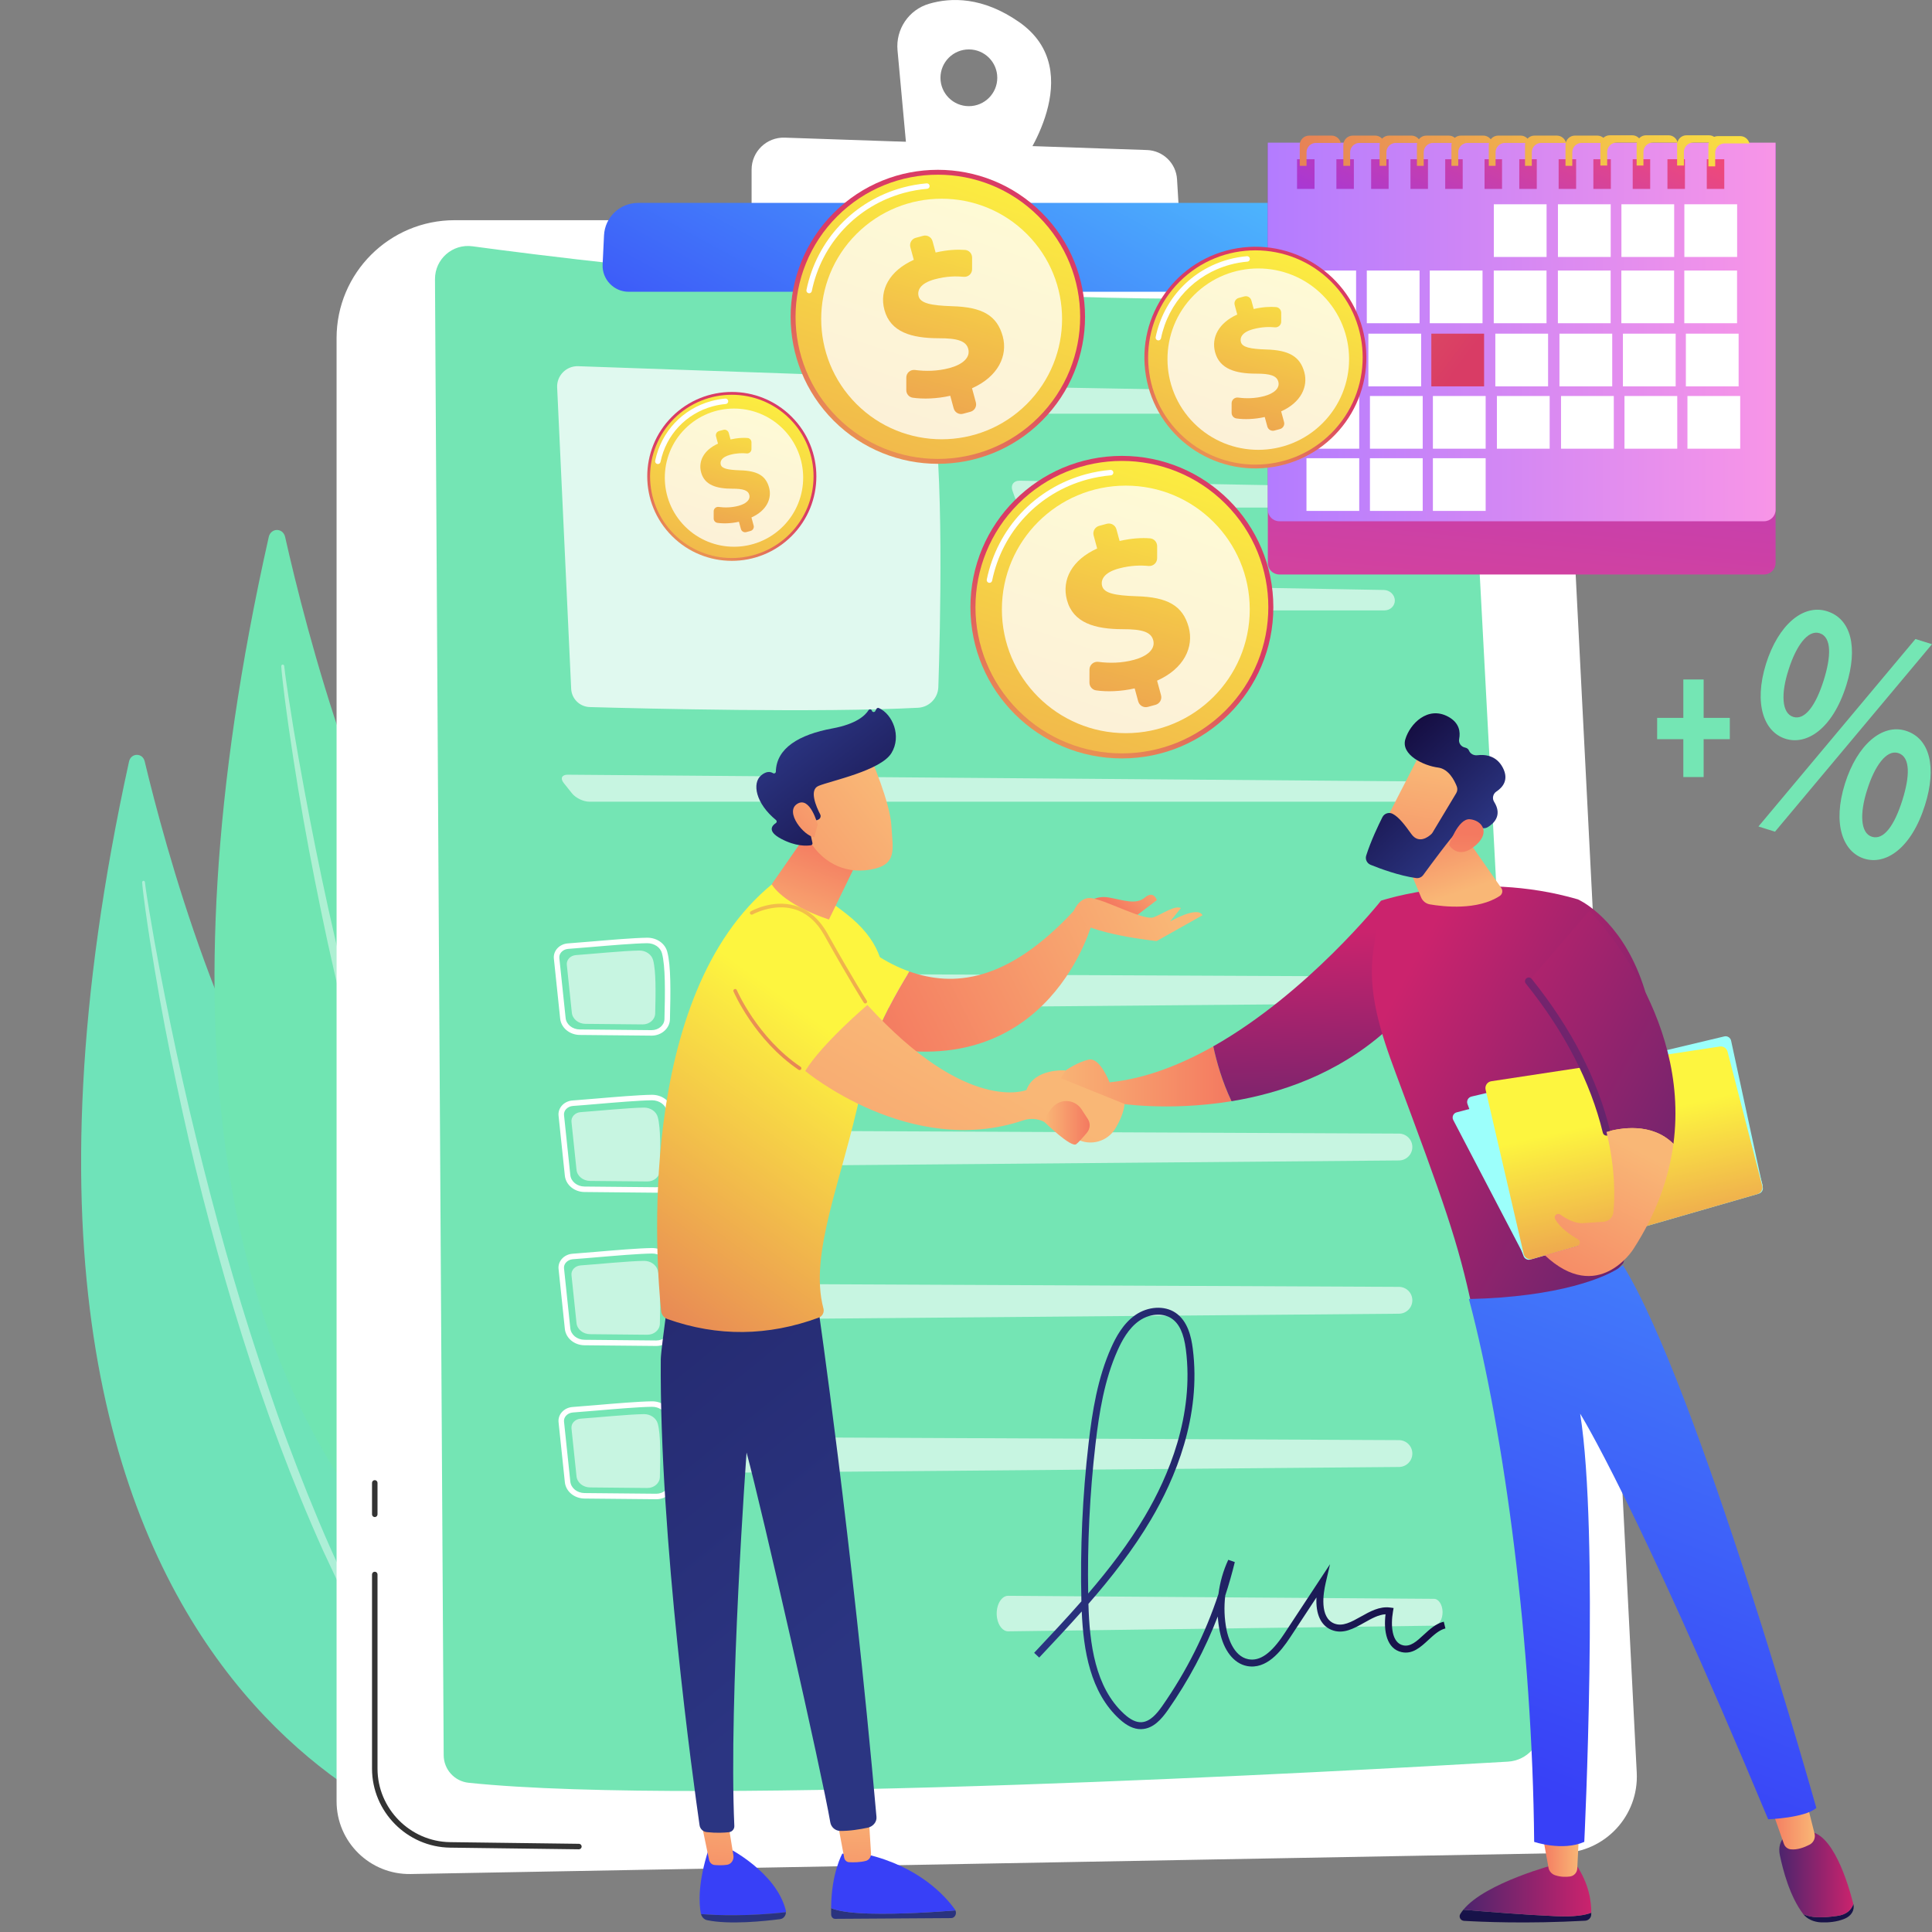 <svg width="202" height="202" viewBox="0 0 202 202" fill="none" xmlns="http://www.w3.org/2000/svg">
<rect x="0" y="0" width="202" height="202" fill="#808080" stroke="none"/>
<g clip-path="url(#clip0_137_986)">
<path d="M13.49 79.625C13.693 78.701 14.909 78.685 15.128 79.604C17.253 88.485 23.498 111.585 33.548 123.993C49.912 144.195 60.44 176.644 49.401 193.085C49.401 193.085 -8.576 180.22 13.49 79.625Z" fill="#6FE3B9"/>
<path opacity="0.43" d="M14.863 92.26C14.878 92.55 14.912 92.787 14.938 93.044L15.03 93.799L15.229 95.306C15.368 96.309 15.521 97.31 15.675 98.311C15.988 100.31 16.324 102.307 16.677 104.299C17.39 108.282 18.203 112.245 19.071 116.193C19.933 120.143 20.899 124.067 21.939 127.967C22.984 131.865 24.08 135.75 25.293 139.593C27.706 147.283 30.508 154.84 33.793 162.151C35.471 165.787 37.238 169.378 39.193 172.851C41.171 176.306 43.285 179.673 45.617 182.858C45.668 182.927 45.761 182.939 45.825 182.884C45.888 182.831 45.899 182.733 45.853 182.665L45.852 182.663C43.644 179.395 41.602 176.004 39.718 172.512C37.826 169.025 36.122 165.422 34.508 161.778C32.895 158.131 31.419 154.414 30.021 150.664C28.624 146.912 27.371 143.101 26.139 139.282C23.704 131.631 21.648 123.843 19.792 116.001C18.871 112.078 18.023 108.133 17.241 104.174C16.848 102.195 16.47 100.212 16.115 98.224L15.605 95.239L15.364 93.743L15.251 92.996C15.218 92.75 15.178 92.487 15.158 92.27L15.154 92.234C15.146 92.147 15.074 92.084 14.993 92.093C14.915 92.101 14.857 92.175 14.862 92.259L14.863 92.26Z" fill="white"/>
<path d="M28.098 56.15C28.319 55.167 29.593 55.164 29.813 56.147C31.95 65.659 38.261 90.408 48.664 103.78C65.601 125.553 76.306 160.339 64.579 177.769C64.579 177.769 3.981 163.338 28.098 56.15Z" fill="#70E5B2"/>
<path opacity="0.43" d="M29.408 69.663C29.421 69.972 29.454 70.227 29.478 70.501L29.567 71.309L29.76 72.921C29.895 73.995 30.045 75.066 30.196 76.137C30.504 78.277 30.836 80.413 31.185 82.546C31.892 86.81 32.703 91.052 33.572 95.28C34.437 99.509 35.408 103.712 36.459 107.89C37.514 112.068 38.623 116.23 39.856 120.349C42.307 128.593 45.167 136.697 48.536 144.546C50.257 148.45 52.072 152.307 54.086 156.038C56.124 159.753 58.306 163.374 60.719 166.803C60.772 166.879 60.872 166.893 60.941 166.834C61.007 166.777 61.021 166.671 60.972 166.596L60.971 166.594C58.691 163.076 56.588 159.429 54.65 155.677C52.703 151.929 50.956 148.062 49.302 144.149C47.649 140.234 46.14 136.246 44.714 132.224C43.288 128.201 42.015 124.114 40.762 120.021C38.287 111.82 36.211 103.476 34.344 95.079C33.418 90.877 32.569 86.655 31.788 82.416C31.395 80.298 31.019 78.175 30.667 76.048L30.162 72.853L29.924 71.254L29.813 70.453C29.781 70.191 29.742 69.909 29.722 69.678L29.718 69.639C29.71 69.544 29.634 69.475 29.548 69.484C29.465 69.492 29.403 69.572 29.406 69.663H29.408Z" fill="white"/>
<path d="M35.191 35.351C35.191 28.542 40.718 23.022 47.537 23.022H152.519C158.311 23.022 163.086 27.554 163.381 33.332L171.13 185.338C171.361 189.858 167.797 193.671 163.266 193.754L42.943 195.938C38.685 196.015 35.191 192.589 35.191 188.336V35.351Z" fill="white"/>
<path d="M60.528 193.353H60.524L47.06 193.18C42.559 193.122 38.897 189.416 38.897 184.92V164.619C38.897 164.46 39.025 164.332 39.184 164.332C39.343 164.332 39.471 164.46 39.471 164.619V184.92C39.471 189.104 42.879 192.552 47.068 192.605L60.531 192.779C60.69 192.781 60.818 192.911 60.815 193.07C60.813 193.227 60.685 193.353 60.528 193.353Z" fill="#333333"/>
<path d="M39.184 158.618C39.025 158.618 38.897 158.489 38.897 158.331V155.043C38.897 154.884 39.025 154.756 39.184 154.756C39.343 154.756 39.471 154.884 39.471 155.043V158.331C39.471 158.489 39.343 158.618 39.184 158.618Z" fill="#333333"/>
<path opacity="0.97" d="M45.481 29.187C45.469 27.091 47.315 25.468 49.395 25.75C63.191 27.619 110.634 33.398 149.859 30.39C151.648 30.253 153.2 31.607 153.295 33.396L161.115 180.331C161.222 182.346 159.682 184.069 157.665 184.188C141.168 185.163 73.227 188.932 48.993 186.397C47.518 186.242 46.399 185.003 46.39 183.521L45.48 29.187H45.481Z" fill="#70E5B2"/>
<path opacity="0.78" d="M58.253 40.516L59.719 72.017C59.767 73.064 60.615 73.898 61.664 73.927C67.506 74.091 85.709 74.535 95.987 74C97.149 73.939 98.069 73 98.108 71.837C98.304 65.93 98.733 48.735 97.385 41.547C97.167 40.386 96.168 39.535 94.986 39.494L60.457 38.288C59.212 38.244 58.195 39.272 58.252 40.514L58.253 40.516Z" fill="white"/>
<g opacity="0.6">
<path d="M144.755 43.258C145.367 43.258 145.853 42.783 145.837 42.201C145.82 41.62 145.306 41.135 144.693 41.125L106.595 40.446C105.983 40.435 105.649 40.898 105.853 41.474L106.112 42.209C106.315 42.786 106.983 43.257 107.594 43.257H144.755V43.258Z" fill="white"/>
</g>
<g opacity="0.6">
<path d="M106.595 50.261C105.983 50.25 105.649 50.712 105.853 51.289L106.112 52.024C106.315 52.6 106.983 53.072 107.594 53.072H144.755C145.367 53.072 145.853 52.597 145.837 52.015C145.82 51.434 145.306 50.949 144.693 50.938L106.595 50.26V50.261Z" fill="white"/>
</g>
<g opacity="0.6">
<path d="M106.595 61.008C105.983 60.997 105.649 61.459 105.853 62.036L106.112 62.771C106.315 63.347 106.983 63.819 107.594 63.819H144.755C145.367 63.819 145.853 63.344 145.837 62.762C145.82 62.181 145.306 61.696 144.693 61.685L106.595 61.007V61.008Z" fill="white"/>
</g>
<g opacity="0.6">
<path d="M148.434 83.821C149.046 83.821 149.515 83.346 149.477 82.765C149.439 82.183 148.906 81.704 148.295 81.699L59.357 80.999C58.745 80.994 58.556 81.382 58.937 81.86L59.808 82.953C60.189 83.431 61.002 83.822 61.614 83.822H148.434V83.821Z" fill="white"/>
</g>
<path d="M68.618 124.703H68.598L61.112 124.631C60.042 124.621 59.16 123.886 59.058 122.922L58.4 116.649C58.361 116.281 58.476 115.917 58.722 115.624C58.998 115.296 59.416 115.09 59.868 115.06C60.498 115.016 61.387 114.941 62.327 114.861C64.307 114.693 66.771 114.484 68.158 114.466C69.164 114.461 70.017 115.055 70.254 115.93C70.645 117.37 70.61 120.096 70.536 123C70.512 123.944 69.654 124.704 68.619 124.704L68.618 124.703ZM59.907 115.632C59.609 115.652 59.338 115.785 59.162 115.993C59.017 116.166 58.949 116.378 58.971 116.589L59.63 122.863C59.7 123.537 60.34 124.051 61.118 124.058L68.604 124.13H68.619C69.344 124.13 69.945 123.619 69.962 122.985C70.035 120.125 70.07 117.446 69.7 116.08C69.534 115.468 68.897 115.042 68.166 115.039C66.8 115.057 64.348 115.265 62.377 115.433C61.434 115.513 60.543 115.589 59.908 115.632H59.907Z" fill="white"/>
<path opacity="0.6" d="M60.712 116.279C62.285 116.172 65.702 115.826 67.324 115.805C68.011 115.797 68.614 116.211 68.775 116.806C69.087 117.961 69.046 120.265 68.992 122.39C68.975 123.027 68.39 123.535 67.675 123.528L61.692 123.471C60.956 123.464 60.346 122.962 60.277 122.31L59.751 117.297C59.696 116.779 60.128 116.319 60.711 116.279H60.712Z" fill="white"/>
<g opacity="0.6">
<path d="M75.193 120.538C75.41 121.358 76.156 121.928 77.006 121.921L146.274 121.331C147.058 121.324 147.684 120.679 147.667 119.897C147.651 119.136 147.03 118.527 146.268 118.523L76.999 118.207C75.776 118.202 74.881 119.357 75.193 120.538H75.193Z" fill="white"/>
</g>
<path d="M68.128 108.281H68.108L60.622 108.209C59.552 108.199 58.669 107.464 58.568 106.5L57.91 100.226C57.871 99.858 57.986 99.494 58.232 99.201C58.508 98.874 58.925 98.668 59.377 98.637C60.008 98.594 60.896 98.519 61.837 98.439C63.817 98.27 66.281 98.061 67.667 98.043C68.674 98.038 69.527 98.633 69.764 99.508C70.154 100.948 70.12 103.674 70.046 106.578C70.022 107.521 69.164 108.282 68.129 108.282L68.128 108.281ZM59.416 99.21C59.119 99.23 58.848 99.362 58.672 99.571C58.526 99.743 58.459 99.955 58.481 100.167L59.14 106.44C59.21 107.114 59.85 107.628 60.627 107.635L68.114 107.707H68.129C68.854 107.707 69.455 107.197 69.472 106.563C69.545 103.703 69.579 101.023 69.21 99.657C69.044 99.046 68.406 98.619 67.676 98.617C66.31 98.634 63.858 98.843 61.887 99.01C60.944 99.091 60.053 99.166 59.418 99.21H59.416Z" fill="white"/>
<path opacity="0.6" d="M60.224 99.858C61.796 99.75 65.214 99.404 66.836 99.384C67.523 99.375 68.125 99.789 68.286 100.384C68.599 101.539 68.558 103.843 68.503 105.969C68.487 106.605 67.902 107.114 67.186 107.106L61.204 107.049C60.468 107.042 59.858 106.541 59.789 105.888L59.263 100.875C59.208 100.357 59.64 99.898 60.223 99.858H60.224Z" fill="white"/>
<g opacity="0.6">
<path d="M74.704 104.116C74.921 104.936 75.668 105.506 76.518 105.499L145.786 104.909C146.569 104.903 147.196 104.257 147.179 103.475C147.162 102.714 146.542 102.105 145.78 102.102L76.511 101.786C75.288 101.78 74.393 102.935 74.705 104.116H74.704Z" fill="white"/>
</g>
<path d="M68.618 140.727H68.598L61.112 140.655C60.042 140.645 59.16 139.91 59.058 138.946L58.4 132.673C58.361 132.305 58.476 131.941 58.722 131.648C58.998 131.32 59.416 131.114 59.868 131.084C60.498 131.04 61.387 130.965 62.327 130.885C64.307 130.716 66.771 130.507 68.158 130.489C68.168 130.489 68.178 130.489 68.188 130.489C69.172 130.489 70.019 131.088 70.254 131.954C70.645 133.394 70.61 136.119 70.536 139.024C70.512 139.967 69.654 140.727 68.619 140.727H68.618ZM59.907 131.656C59.609 131.676 59.338 131.809 59.162 132.017C59.017 132.19 58.949 132.402 58.971 132.613L59.63 138.887C59.7 139.561 60.34 140.075 61.118 140.082L68.604 140.154H68.619C69.344 140.154 69.945 139.643 69.962 139.009C70.035 136.149 70.07 133.47 69.7 132.104C69.534 131.492 68.888 131.052 68.166 131.063C66.8 131.081 64.348 131.289 62.377 131.457C61.434 131.537 60.543 131.613 59.908 131.656H59.907Z" fill="white"/>
<path opacity="0.6" d="M60.712 132.304C62.285 132.196 65.702 131.85 67.324 131.83C68.011 131.821 68.614 132.236 68.775 132.831C69.087 133.986 69.046 136.289 68.992 138.415C68.975 139.052 68.39 139.56 67.675 139.553L61.692 139.495C60.956 139.488 60.346 138.987 60.277 138.335L59.751 133.322C59.696 132.804 60.128 132.344 60.711 132.305L60.712 132.304Z" fill="white"/>
<g opacity="0.6">
<path d="M75.193 136.562C75.41 137.383 76.156 137.953 77.006 137.946L146.274 137.355C147.058 137.349 147.684 136.704 147.667 135.921C147.651 135.16 147.03 134.552 146.268 134.548L76.999 134.232C75.776 134.226 74.881 135.381 75.193 136.562H75.193Z" fill="white"/>
</g>
<path d="M68.618 156.752H68.598L61.112 156.68C60.042 156.67 59.16 155.935 59.058 154.971L58.4 148.698C58.361 148.329 58.476 147.965 58.723 147.673C58.999 147.345 59.416 147.139 59.868 147.108C60.498 147.065 61.387 146.99 62.327 146.91C64.307 146.741 66.771 146.533 68.158 146.515C68.168 146.515 68.178 146.515 68.188 146.515C69.172 146.515 70.019 147.113 70.254 147.979C70.645 149.419 70.61 152.145 70.536 155.049C70.512 155.993 69.654 156.753 68.619 156.753L68.618 156.752ZM59.907 147.681C59.609 147.701 59.338 147.833 59.162 148.042C59.017 148.215 58.949 148.426 58.971 148.638L59.63 154.911C59.7 155.585 60.34 156.099 61.117 156.107L68.603 156.178H68.618C69.344 156.178 69.945 155.668 69.961 155.034C70.034 152.174 70.069 149.494 69.699 148.128C69.533 147.517 68.887 147.075 68.165 147.088C66.8 147.105 64.347 147.314 62.376 147.482C61.433 147.562 60.543 147.637 59.907 147.681H59.907Z" fill="white"/>
<path opacity="0.6" d="M60.712 148.328C62.285 148.22 65.702 147.874 67.324 147.854C68.011 147.846 68.614 148.26 68.775 148.855C69.087 150.01 69.046 152.313 68.992 154.439C68.975 155.076 68.39 155.584 67.675 155.577L61.692 155.519C60.956 155.512 60.346 155.011 60.277 154.359L59.751 149.346C59.696 148.828 60.128 148.368 60.711 148.329L60.712 148.328Z" fill="white"/>
<g opacity="0.6">
<path d="M75.193 152.586C75.41 153.407 76.156 153.977 77.006 153.97L146.274 153.38C147.058 153.373 147.684 152.728 147.667 151.945C147.651 151.184 147.03 150.576 146.268 150.572L76.999 150.256C75.776 150.25 74.881 151.405 75.193 152.586H75.193Z" fill="white"/>
</g>
<g opacity="0.6">
<path d="M104.25 169.18C104.389 170 104.869 170.57 105.415 170.563L149.933 169.973C150.437 169.966 150.839 169.321 150.828 168.539C150.818 167.778 150.419 167.169 149.929 167.165L105.41 166.849C104.624 166.844 104.049 167.999 104.249 169.18H104.25Z" fill="white"/>
</g>
<path d="M106.539 2.296C102.746 -0.338 99.449 -0.286 97.128 0.398C95.011 1.022 93.639 3.063 93.84 5.259L94.841 16.171L106.753 17.226C106.753 17.226 113.976 7.464 106.539 2.296H106.539ZM101.3 11.1C99.66 11.1 98.33 9.771 98.33 8.133C98.33 6.495 99.66 5.167 101.3 5.167C102.94 5.167 104.27 6.495 104.27 8.133C104.27 9.771 102.94 11.1 101.3 11.1Z" fill="white"/>
<path d="M96.03 11.581C95.883 11.581 95.757 11.469 95.744 11.319L95.584 9.581C95.57 9.423 95.686 9.284 95.844 9.269C96.005 9.254 96.143 9.371 96.157 9.529L96.317 11.267C96.331 11.425 96.215 11.564 96.056 11.579C96.048 11.58 96.038 11.581 96.03 11.581ZM95.717 8.175C95.57 8.175 95.445 8.063 95.431 7.914L95.309 6.594C95.118 4.502 96.435 2.556 98.443 1.963C99.865 1.544 101.329 1.485 102.796 1.785C102.952 1.816 103.052 1.968 103.02 2.123C102.988 2.279 102.837 2.378 102.681 2.347C101.306 2.066 99.936 2.121 98.605 2.513C96.86 3.028 95.715 4.721 95.882 6.541L96.002 7.861C96.017 8.018 95.9 8.158 95.742 8.173C95.734 8.174 95.724 8.174 95.716 8.174L95.717 8.175Z" fill="white"/>
<path d="M78.583 23.223V17.737C78.583 15.843 80.154 14.326 82.049 14.391L119.923 15.687C121.603 15.744 122.965 17.069 123.065 18.745L123.382 24.017L78.582 23.222L78.583 23.223Z" fill="white"/>
<path d="M92.705 16.458H91.077C90.918 16.458 90.789 16.329 90.789 16.17C90.789 16.012 90.918 15.883 91.077 15.883H92.705C92.864 15.883 92.993 16.012 92.993 16.17C92.993 16.329 92.864 16.458 92.705 16.458Z" fill="white"/>
<path d="M80.633 21.5C80.474 21.5 80.346 21.371 80.346 21.213V18.993C80.346 17.278 81.742 15.883 83.46 15.883H89.448C89.607 15.883 89.735 16.012 89.735 16.17C89.735 16.329 89.607 16.458 89.448 16.458H83.46C82.059 16.458 80.921 17.595 80.921 18.993V21.213C80.921 21.371 80.792 21.5 80.633 21.5Z" fill="white"/>
<path d="M63.153 24.608C63.244 22.709 64.813 21.215 66.718 21.215L132.946 21.213C135.328 21.213 137.363 22.924 137.77 25.268L137.826 25.592C138.271 28.159 136.292 30.506 133.684 30.506H65.737C64.176 30.506 62.932 29.203 63.007 27.645L63.153 24.608Z" fill="url(#paint0_linear_137_986)"/>
<path d="M119.271 180.792C118.545 180.792 117.811 180.443 117.032 179.727C113.99 176.935 113.279 172.574 113.101 168.487C111.64 170.131 110.138 171.729 108.655 173.307L108.125 172.81C109.777 171.052 111.451 169.271 113.065 167.429C112.929 161.932 113.182 156.376 113.816 150.914C114.202 147.586 114.758 144.065 116.199 140.859C116.653 139.848 117.406 138.401 118.693 137.502C120.015 136.579 121.745 136.475 122.898 137.249C124.2 138.123 124.554 139.803 124.708 140.991C125.625 148.116 122.838 154.652 120.339 158.88C118.469 162.043 116.202 164.939 113.8 167.694C113.921 171.844 114.486 176.406 117.524 179.193C118.185 179.8 118.774 180.087 119.326 180.065C120.237 180.032 120.95 179.184 121.527 178.36C124.056 174.742 126.022 170.819 127.396 166.658C127.553 165.424 127.897 164.214 128.422 163.084L129.105 163.323C128.818 164.506 128.485 165.671 128.108 166.819C127.964 168.014 128.007 169.233 128.244 170.415C128.373 171.057 128.918 173.176 130.523 173.481C131.732 173.71 132.924 172.864 134.275 170.813L139.061 163.547L138.601 165.526C138.355 166.583 137.95 169.109 139.487 169.741C140.368 170.102 141.297 169.58 142.281 169.027C143.24 168.488 144.231 167.931 145.333 168.075L145.707 168.125L145.643 168.497C145.39 169.962 145.515 171.765 146.702 172.027C147.478 172.2 148.116 171.611 148.853 170.93C149.478 170.353 150.125 169.756 150.954 169.555L151.125 170.261C150.479 170.417 149.903 170.95 149.346 171.464C148.533 172.215 147.693 172.991 146.545 172.737C144.981 172.391 144.648 170.536 144.865 168.78C144.132 168.818 143.403 169.228 142.637 169.659C141.546 170.273 140.418 170.907 139.209 170.411C138.092 169.953 137.552 168.748 137.644 167.017L134.881 171.211C133.917 172.675 132.402 174.578 130.386 174.193C129.002 173.93 127.934 172.57 127.53 170.556C127.427 170.047 127.359 169.531 127.324 169.012C125.996 172.454 124.256 175.721 122.122 178.774C121.443 179.746 120.582 180.745 119.351 180.789C119.324 180.79 119.296 180.791 119.269 180.791L119.271 180.792ZM121.091 137.453C120.427 137.453 119.719 137.671 119.11 138.097C117.97 138.892 117.282 140.224 116.863 141.156C115.462 144.272 114.918 147.727 114.538 150.998C113.939 156.161 113.683 161.409 113.775 166.61C115.958 164.065 118.007 161.396 119.713 158.511C122.154 154.38 124.877 148.004 123.987 141.084C123.772 139.419 123.297 138.391 122.492 137.852C122.095 137.585 121.606 137.454 121.091 137.454V137.453Z" fill="url(#paint1_linear_137_986)"/>
<path d="M132.557 15.038H185.647V58.862C185.647 59.526 185.107 60.065 184.442 60.065H133.761C133.096 60.065 132.557 59.526 132.557 58.862V15.038H132.557Z" fill="url(#paint2_linear_137_986)"/>
<path d="M132.557 14.918H185.647V53.297C185.647 53.961 185.107 54.5 184.442 54.5H133.761C133.096 54.5 132.557 53.961 132.557 53.297V14.918H132.557Z" fill="url(#paint3_linear_137_986)"/>
<path d="M137.441 16.648H135.613V19.752H137.441V16.648Z" fill="url(#paint4_linear_137_986)"/>
<path d="M141.554 16.648H139.727V19.752H141.554V16.648Z" fill="url(#paint5_linear_137_986)"/>
<path d="M145.187 16.648H143.359V19.752H145.187V16.648Z" fill="url(#paint6_linear_137_986)"/>
<path d="M149.301 16.648H147.473V19.752H149.301V16.648Z" fill="url(#paint7_linear_137_986)"/>
<path d="M152.931 16.648H151.104V19.752H152.931V16.648Z" fill="url(#paint8_linear_137_986)"/>
<path d="M157.045 16.648H155.217V19.752H157.045V16.648Z" fill="url(#paint9_linear_137_986)"/>
<path d="M160.677 16.648H158.85V19.752H160.677V16.648Z" fill="url(#paint10_linear_137_986)"/>
<path d="M164.791 16.648H162.963V19.752H164.791V16.648Z" fill="url(#paint11_linear_137_986)"/>
<path d="M168.422 16.648H166.594V19.752H168.422V16.648Z" fill="url(#paint12_linear_137_986)"/>
<path d="M172.535 16.648H170.707V19.752H172.535V16.648Z" fill="url(#paint13_linear_137_986)"/>
<path d="M176.168 16.648H174.34V19.752H176.168V16.648Z" fill="url(#paint14_linear_137_986)"/>
<path d="M180.281 16.648H178.453V19.752H180.281V16.648Z" fill="url(#paint15_linear_137_986)"/>
<path d="M161.702 21.358H156.186V26.867H161.702V21.358Z" fill="white"/>
<path d="M168.407 21.358H162.891V26.867H168.407V21.358Z" fill="white"/>
<path d="M175.044 21.358H169.527V26.867H175.044V21.358Z" fill="white"/>
<path d="M181.626 21.358H176.109V26.867H181.626V21.358Z" fill="white"/>
<path d="M141.786 28.286H136.27V33.795H141.786V28.286Z" fill="white"/>
<path d="M148.423 28.286H142.906V33.795H148.423V28.286Z" fill="white"/>
<path d="M155.005 28.286H149.488V33.795H155.005V28.286Z" fill="white"/>
<path d="M161.696 28.286H156.18V33.795H161.696V28.286Z" fill="white"/>
<path d="M168.402 28.286H162.885V33.795H168.402V28.286Z" fill="white"/>
<path d="M175.036 28.286H169.52V33.795H175.036V28.286Z" fill="white"/>
<path d="M181.618 28.286H176.102V33.795H181.618V28.286Z" fill="white"/>
<path d="M141.95 34.886H136.434V40.396H141.95V34.886Z" fill="white"/>
<path d="M148.587 34.886H143.07V40.396H148.587V34.886Z" fill="white"/>
<path d="M155.169 34.886H149.652V40.396H155.169V34.886Z" fill="url(#paint16_linear_137_986)"/>
<path d="M161.86 34.886H156.344V40.396H161.86V34.886Z" fill="white"/>
<path d="M168.566 34.886H163.049V40.396H168.566V34.886Z" fill="white"/>
<path d="M175.2 34.886H169.684V40.396H175.2V34.886Z" fill="white"/>
<path d="M181.782 34.886H176.266V40.396H181.782V34.886Z" fill="white"/>
<path d="M142.114 41.404H136.598V46.914H142.114V41.404Z" fill="white"/>
<path d="M148.751 41.404H143.234V46.914H148.751V41.404Z" fill="white"/>
<path d="M155.333 41.404H149.816V46.914H155.333V41.404Z" fill="white"/>
<path d="M162.025 41.404H156.508V46.914H162.025V41.404Z" fill="white"/>
<path d="M168.73 41.404H163.213V46.914H168.73V41.404Z" fill="white"/>
<path d="M175.364 41.404H169.848V46.914H175.364V41.404Z" fill="white"/>
<path d="M181.946 41.404H176.43V46.914H181.946V41.404Z" fill="white"/>
<path d="M142.114 47.909H136.598V53.419H142.114V47.909Z" fill="white"/>
<path d="M148.751 47.909H143.234V53.419H148.751V47.909Z" fill="white"/>
<path d="M155.333 47.909H149.816V53.419H155.333V47.909Z" fill="white"/>
<path d="M139.224 14.178H136.877C136.337 14.178 135.895 14.62 135.895 15.16V17.34H136.604V15.923C136.604 15.383 137.046 14.941 137.587 14.941H139.933C140.022 14.941 140.107 14.954 140.189 14.977C140.102 14.524 139.702 14.178 139.224 14.178Z" fill="url(#paint17_linear_137_986)"/>
<path d="M143.783 14.178H141.436C140.895 14.178 140.453 14.62 140.453 15.16V17.34H141.163V15.923C141.163 15.383 141.605 14.941 142.145 14.941H144.492C144.58 14.941 144.665 14.954 144.747 14.977C144.661 14.524 144.261 14.178 143.783 14.178Z" fill="url(#paint18_linear_137_986)"/>
<path d="M147.574 14.178H145.227C144.686 14.178 144.244 14.62 144.244 15.16V17.34H144.954V15.923C144.954 15.383 145.396 14.941 145.936 14.941H148.283C148.371 14.941 148.456 14.954 148.538 14.977C148.452 14.524 148.052 14.178 147.574 14.178Z" fill="url(#paint19_linear_137_986)"/>
<path d="M151.476 14.178H149.129C148.589 14.178 148.146 14.62 148.146 15.16V17.34H148.856V15.923C148.856 15.383 149.298 14.941 149.839 14.941H152.185C152.274 14.941 152.359 14.954 152.441 14.977C152.354 14.524 151.954 14.178 151.476 14.178Z" fill="url(#paint20_linear_137_986)"/>
<path d="M155.085 14.178H152.738C152.198 14.178 151.756 14.62 151.756 15.16V17.34H152.465V15.923C152.465 15.383 152.907 14.941 153.448 14.941H155.795C155.883 14.941 155.968 14.954 156.05 14.977C155.964 14.524 155.563 14.178 155.085 14.178Z" fill="url(#paint21_linear_137_986)"/>
<path d="M158.99 14.178H156.643C156.102 14.178 155.66 14.62 155.66 15.16V17.34H156.37V15.923C156.37 15.383 156.812 14.941 157.352 14.941H159.699C159.787 14.941 159.872 14.954 159.954 14.977C159.868 14.524 159.468 14.178 158.99 14.178Z" fill="url(#paint22_linear_137_986)"/>
<path d="M162.779 14.178H160.432C159.891 14.178 159.449 14.62 159.449 15.16V17.34H160.159V15.923C160.159 15.383 160.601 14.941 161.141 14.941H163.488C163.577 14.941 163.661 14.954 163.743 14.977C163.657 14.524 163.257 14.178 162.779 14.178Z" fill="url(#paint23_linear_137_986)"/>
<path d="M167.009 14.178H164.662C164.122 14.178 163.68 14.62 163.68 15.16V17.34H164.389V15.923C164.389 15.383 164.831 14.941 165.372 14.941H167.719C167.807 14.941 167.892 14.954 167.974 14.977C167.888 14.524 167.487 14.178 167.009 14.178Z" fill="url(#paint24_linear_137_986)"/>
<path d="M170.658 14.144H168.311C167.77 14.144 167.328 14.585 167.328 15.125V17.305H168.038V15.888C168.038 15.348 168.48 14.907 169.02 14.907H171.367C171.455 14.907 171.54 14.92 171.622 14.942C171.536 14.489 171.136 14.144 170.658 14.144Z" fill="url(#paint25_linear_137_986)"/>
<path d="M174.449 14.144H172.102C171.561 14.144 171.119 14.585 171.119 15.125V17.305H171.829V15.888C171.829 15.348 172.271 14.907 172.811 14.907H175.158C175.246 14.907 175.331 14.92 175.413 14.942C175.327 14.489 174.927 14.144 174.449 14.144Z" fill="url(#paint26_linear_137_986)"/>
<path d="M181.951 14.232H179.604C179.063 14.232 178.621 14.674 178.621 15.213V17.394H179.331V15.977C179.331 15.437 179.773 14.995 180.313 14.995H182.66C182.748 14.995 182.833 15.008 182.915 15.03C182.829 14.578 182.429 14.232 181.951 14.232Z" fill="url(#paint27_linear_137_986)"/>
<path d="M178.679 14.144H176.332C175.792 14.144 175.35 14.585 175.35 15.125V17.305H176.059V15.888C176.059 15.348 176.501 14.907 177.042 14.907H179.389C179.477 14.907 179.562 14.92 179.644 14.942C179.557 14.489 179.157 14.144 178.679 14.144Z" fill="url(#paint28_linear_137_986)"/>
<path d="M82.765 56.053C86.218 52.605 86.218 47.015 82.765 43.567C79.313 40.119 73.715 40.119 70.263 43.567C66.81 47.015 66.81 52.605 70.263 56.053C73.715 59.501 79.313 59.501 82.765 56.053Z" fill="url(#paint29_linear_137_986)"/>
<path d="M82.558 55.845C85.895 52.512 85.895 47.108 82.558 43.775C79.22 40.441 73.809 40.441 70.471 43.775C67.133 47.108 67.133 52.512 70.471 55.845C73.809 59.179 79.22 59.179 82.558 55.845Z" fill="url(#paint30_linear_137_986)"/>
<path d="M68.856 48.506C68.815 48.518 68.77 48.52 68.724 48.511C68.57 48.479 68.47 48.328 68.502 48.174C69.127 45.135 71.377 42.743 74.373 41.931C74.851 41.802 75.341 41.715 75.83 41.673C75.988 41.659 76.126 41.776 76.139 41.933C76.153 42.09 76.037 42.229 75.878 42.242C75.423 42.28 74.967 42.361 74.522 42.482C71.735 43.237 69.643 45.462 69.061 48.289C69.039 48.398 68.957 48.48 68.856 48.507L68.856 48.506Z" fill="white"/>
<path opacity="0.78" d="M81.857 55.049C84.682 52.228 84.682 47.653 81.857 44.832C79.032 42.011 74.452 42.011 71.627 44.832C68.802 47.653 68.802 52.228 71.627 55.049C74.452 57.87 79.032 57.87 81.857 55.049Z" fill="white"/>
<path d="M77.466 55.309L77.259 54.551C76.459 54.734 75.625 54.759 75.003 54.666C74.781 54.633 74.619 54.438 74.619 54.214V53.455C74.621 53.177 74.867 52.966 75.143 53.003C75.757 53.085 76.488 53.083 77.223 52.884C77.985 52.677 78.484 52.265 78.341 51.736C78.211 51.259 77.694 51.093 76.557 51.096C74.933 51.093 73.668 50.729 73.307 49.399C72.981 48.199 73.611 47.044 75.069 46.386L74.863 45.627C74.797 45.383 74.941 45.132 75.186 45.065L75.632 44.944C75.876 44.878 76.128 45.023 76.195 45.267L76.38 45.948C77.12 45.779 77.688 45.759 78.151 45.793C78.389 45.81 78.57 46.011 78.57 46.249V46.951C78.57 47.221 78.338 47.432 78.069 47.407C77.639 47.365 77.047 47.361 76.331 47.555C75.426 47.801 75.269 48.245 75.36 48.58C75.472 48.993 76.093 49.13 77.367 49.173C79.184 49.221 80.071 49.73 80.412 50.981C80.724 52.131 80.152 53.394 78.567 54.101L78.798 54.95C78.864 55.194 78.719 55.445 78.475 55.512L78.028 55.633C77.784 55.699 77.533 55.554 77.466 55.31V55.309Z" fill="url(#paint31_linear_137_986)"/>
<path d="M108.938 43.993C114.949 37.99 114.949 28.259 108.938 22.256C102.928 16.254 93.184 16.254 87.174 22.256C81.163 28.259 81.163 37.99 87.173 43.993C93.184 49.995 102.928 49.995 108.938 43.993Z" fill="url(#paint32_linear_137_986)"/>
<path d="M108.577 43.632C114.388 37.829 114.388 28.421 108.577 22.618C102.767 16.815 93.347 16.815 87.536 22.618C81.726 28.421 81.726 37.829 87.536 43.632C93.347 49.434 102.767 49.434 108.577 43.632Z" fill="url(#paint33_linear_137_986)"/>
<path d="M84.673 30.651C84.631 30.663 84.586 30.665 84.541 30.655C84.386 30.624 84.286 30.473 84.319 30.319C85.39 25.106 89.248 21.004 94.386 19.612C95.206 19.39 96.047 19.241 96.886 19.17C97.043 19.157 97.181 19.273 97.195 19.431C97.208 19.588 97.092 19.727 96.934 19.74C96.129 19.808 95.322 19.951 94.535 20.164C89.606 21.499 85.906 25.435 84.877 30.434C84.855 30.543 84.773 30.625 84.671 30.652L84.673 30.651Z" fill="white"/>
<path opacity="0.78" d="M107.357 42.245C112.275 37.334 112.275 29.371 107.357 24.46C102.44 19.548 94.466 19.548 89.549 24.46C84.631 29.371 84.631 37.334 89.549 42.245C94.466 47.156 102.44 47.156 107.357 42.245Z" fill="white"/>
<path d="M99.712 42.699L99.354 41.379C97.961 41.697 96.509 41.741 95.425 41.581C95.039 41.523 94.757 41.184 94.758 40.792L94.759 39.471C94.759 38.987 95.187 38.62 95.669 38.684C96.739 38.826 98.012 38.822 99.29 38.476C100.618 38.117 101.486 37.399 101.235 36.478C101.01 35.647 100.11 35.359 98.131 35.365C95.303 35.359 93.102 34.726 92.473 32.411C91.905 30.32 93.002 28.31 95.541 27.165L95.182 25.844C95.067 25.419 95.318 24.981 95.744 24.865L96.521 24.655C96.946 24.539 97.385 24.791 97.501 25.215L97.823 26.401C99.112 26.107 100.1 26.073 100.906 26.132C101.319 26.162 101.636 26.513 101.636 26.927V28.148C101.636 28.619 101.232 28.986 100.763 28.941C100.015 28.869 98.983 28.862 97.737 29.2C96.162 29.626 95.889 30.4 96.048 30.984C96.243 31.703 97.322 31.942 99.541 32.016C102.705 32.1 104.249 32.985 104.842 35.164C105.385 37.164 104.388 39.364 101.63 40.594L102.031 42.072C102.147 42.497 101.895 42.935 101.47 43.051L100.693 43.261C100.267 43.377 99.829 43.125 99.713 42.7L99.712 42.699Z" fill="url(#paint34_linear_137_986)"/>
<path d="M117.299 79.297C126.044 79.297 133.134 72.216 133.134 63.482C133.134 54.747 126.044 47.666 117.299 47.666C108.553 47.666 101.463 54.747 101.463 63.482C101.463 72.216 108.553 79.297 117.299 79.297Z" fill="url(#paint35_linear_137_986)"/>
<path d="M128.125 74.293C134.104 68.322 134.104 58.641 128.125 52.67C122.146 46.699 112.453 46.699 106.474 52.67C100.495 58.641 100.495 68.322 106.474 74.293C112.453 80.264 122.146 80.264 128.125 74.293Z" fill="url(#paint36_linear_137_986)"/>
<path d="M103.526 60.928C103.485 60.94 103.439 60.942 103.394 60.932C103.24 60.901 103.14 60.749 103.172 60.596C104.274 55.236 108.242 51.017 113.526 49.585C114.369 49.356 115.234 49.203 116.097 49.13C116.254 49.117 116.392 49.233 116.406 49.391C116.419 49.548 116.304 49.687 116.145 49.699C115.316 49.77 114.485 49.917 113.675 50.136C108.6 51.511 104.79 55.563 103.731 60.711C103.709 60.82 103.627 60.902 103.526 60.929L103.526 60.928Z" fill="white"/>
<path opacity="0.78" d="M117.71 76.656C124.866 76.656 130.667 70.863 130.667 63.716C130.667 56.569 124.866 50.775 117.71 50.775C110.553 50.775 104.752 56.569 104.752 63.716C104.752 70.863 110.553 76.656 117.71 76.656Z" fill="white"/>
<path d="M119.005 73.333L118.636 71.974C117.202 72.301 115.709 72.347 114.595 72.181C114.196 72.122 113.907 71.773 113.907 71.371L113.91 70.011C113.91 69.512 114.351 69.135 114.845 69.201C115.947 69.347 117.256 69.344 118.572 68.987C119.938 68.616 120.831 67.879 120.573 66.93C120.341 66.075 119.415 65.779 117.379 65.785C114.469 65.779 112.204 65.127 111.557 62.745C110.973 60.594 112.101 58.526 114.714 57.347L114.344 55.988C114.226 55.551 114.485 55.1 114.922 54.981L115.722 54.765C116.159 54.646 116.611 54.905 116.729 55.342L117.061 56.562C118.388 56.259 119.403 56.224 120.234 56.285C120.66 56.316 120.985 56.676 120.985 57.103V58.36C120.985 58.844 120.57 59.222 120.087 59.176C119.317 59.101 118.256 59.094 116.973 59.441C115.352 59.881 115.071 60.677 115.235 61.278C115.436 62.018 116.547 62.263 118.83 62.34C122.084 62.426 123.674 63.336 124.283 65.578C124.842 67.636 123.817 69.901 120.979 71.166L121.392 72.687C121.511 73.124 121.252 73.575 120.814 73.693L120.015 73.91C119.577 74.028 119.126 73.77 119.007 73.333H119.005Z" fill="url(#paint37_linear_137_986)"/>
<path d="M133.151 48.82C139.473 47.775 143.75 41.809 142.703 35.495C141.656 29.181 135.683 24.91 129.361 25.956C123.039 27.001 118.762 32.967 119.809 39.28C120.856 45.594 126.829 49.865 133.151 48.82Z" fill="url(#paint38_linear_137_986)"/>
<path d="M139.189 45.298C143.569 40.923 143.569 33.831 139.189 29.456C134.808 25.081 127.706 25.081 123.326 29.456C118.946 33.831 118.946 40.923 123.326 45.298C127.706 49.673 134.808 49.673 139.189 45.298Z" fill="url(#paint39_linear_137_986)"/>
<path d="M121.185 35.581C121.143 35.592 121.098 35.594 121.052 35.585C120.898 35.553 120.798 35.402 120.83 35.248C121.644 31.292 124.572 28.179 128.471 27.122C129.093 26.953 129.731 26.841 130.369 26.787C130.526 26.773 130.664 26.89 130.678 27.047C130.691 27.204 130.576 27.344 130.417 27.355C129.813 27.407 129.209 27.513 128.621 27.673C124.93 28.673 122.16 31.619 121.39 35.363C121.368 35.472 121.286 35.554 121.185 35.581V35.581Z" fill="white"/>
<path opacity="0.78" d="M138.272 44.254C141.98 40.551 141.98 34.548 138.272 30.845C134.565 27.142 128.554 27.142 124.846 30.845C121.138 34.548 121.138 40.551 124.846 44.254C128.554 47.957 134.565 47.957 138.272 44.254Z" fill="white"/>
<path d="M132.506 44.596L132.235 43.6C131.185 43.84 130.09 43.873 129.274 43.752C128.982 43.709 128.77 43.453 128.771 43.158L128.772 42.163C128.772 41.797 129.096 41.521 129.458 41.569C130.264 41.676 131.224 41.674 132.188 41.413C133.188 41.141 133.843 40.6 133.654 39.906C133.484 39.279 132.806 39.062 131.314 39.066C129.182 39.062 127.522 38.584 127.048 36.839C126.62 35.263 127.447 33.748 129.361 32.884L129.091 31.888C129.004 31.568 129.193 31.238 129.514 31.151L130.1 30.992C130.42 30.905 130.751 31.095 130.838 31.415L131.081 32.309C132.053 32.087 132.797 32.061 133.406 32.105C133.718 32.129 133.957 32.393 133.957 32.704V33.625C133.957 33.98 133.652 34.258 133.298 34.223C132.734 34.169 131.956 34.164 131.017 34.418C129.829 34.739 129.624 35.323 129.743 35.763C129.891 36.305 130.704 36.485 132.377 36.541C134.762 36.604 135.926 37.271 136.373 38.914C136.782 40.423 136.03 42.081 133.951 43.008L134.254 44.122C134.341 44.443 134.151 44.773 133.83 44.86L133.244 45.018C132.924 45.105 132.593 44.916 132.506 44.596H132.506Z" fill="url(#paint40_linear_137_986)"/>
<path d="M193.04 71.65C191.593 76.244 188.887 77.936 186.686 77.244C184.436 76.538 183.345 73.616 184.641 69.418C185.939 65.293 188.549 63.129 191.023 63.906C193.569 64.706 194.275 67.728 193.04 71.65H193.04ZM183.854 86.413L200.27 66.81L202.001 67.354L185.584 86.957L183.854 86.413ZM187.007 70.013C186.19 72.52 186.277 74.574 187.489 74.954C188.701 75.335 189.843 73.778 190.677 71.129C191.438 68.715 191.555 66.615 190.244 66.204C189.008 65.815 187.777 67.566 187.007 70.013ZM201.266 84.182C199.831 88.742 197.138 90.475 194.913 89.776C192.687 89.077 191.573 86.148 192.902 81.923C194.19 77.833 196.811 75.635 199.259 76.404C201.806 77.203 202.502 80.259 201.266 84.182ZM195.233 82.545C194.428 85.018 194.504 87.106 195.715 87.486C196.951 87.874 198.069 86.309 198.903 83.66C199.673 81.213 199.781 79.147 198.47 78.735C197.234 78.347 196.003 80.098 195.233 82.545H195.233Z" fill="#74E6B4"/>
<path d="M176 77.285H173.262V75.057H176V71.042H178.123V75.057H180.861V77.285H178.123V81.246H176V77.285Z" fill="#74E6B4"/>
<path d="M82.176 199.93C82.177 199.863 82.172 199.795 82.155 199.727C81.138 195.7 76.091 193.192 76.091 193.192L74.09 193.348C72.94 196.897 73.088 199.074 73.273 200.044C73.278 200.071 73.287 200.097 73.294 200.123C74.943 200.27 78.34 200.366 82.176 199.93Z" fill="url(#paint41_linear_137_986)"/>
<path d="M73.293 200.123C73.382 200.447 73.621 200.699 73.928 200.763C76.275 201.256 80.005 200.859 81.571 200.655C81.917 200.61 82.169 200.291 82.175 199.93C78.339 200.366 74.943 200.271 73.293 200.123Z" fill="url(#paint42_linear_137_986)"/>
<path d="M73.287 190.373L74.135 194.446C74.196 194.745 74.426 194.968 74.705 194.994C75.045 195.025 75.53 195.045 76.017 194.973C76.454 194.909 76.758 194.465 76.681 193.989L76.093 190.373H73.288H73.287Z" fill="url(#paint43_linear_137_986)"/>
<path d="M90.838 200.071C88.629 200.009 87.486 199.75 86.895 199.508C86.894 199.728 86.895 199.951 86.902 200.182C86.91 200.429 87.093 200.627 87.318 200.625L99.447 200.547C99.835 200.545 100.06 200.096 99.893 199.742C98.303 199.873 94.253 200.167 90.838 200.071Z" fill="url(#paint44_linear_137_986)"/>
<path d="M99.894 199.742C99.88 199.711 99.867 199.679 99.846 199.65C98.775 198.156 96.047 195.179 90.656 193.888L88.07 193.806C88.07 193.806 86.918 195.806 86.897 199.508C87.487 199.75 88.629 200.009 90.839 200.071C94.254 200.167 98.305 199.873 99.894 199.742Z" fill="url(#paint45_linear_137_986)"/>
<path d="M87.475 190.013C87.516 190.203 88.053 193.101 88.262 194.224C88.311 194.491 88.52 194.687 88.768 194.701C89.21 194.726 89.925 194.729 90.539 194.562C90.87 194.473 91.093 194.135 91.069 193.76L90.78 189.176L87.475 190.012V190.013Z" fill="url(#paint46_linear_137_986)"/>
<path d="M85.516 136.504C85.516 136.504 89.073 160.918 91.64 189.971C91.689 190.512 91.257 190.983 90.725 191.095C89.94 191.26 88.787 191.456 87.833 191.429C87.323 191.414 86.898 191.038 86.811 190.535C85.937 185.412 79.696 157.921 78.058 151.871C78.058 151.871 76.176 177.572 76.778 190.906C76.793 191.238 76.55 191.525 76.219 191.564C75.718 191.622 74.918 191.666 73.898 191.557C73.511 191.516 73.198 191.224 73.143 190.839C72.52 186.504 68.934 160.7 69.087 142.111C69.095 141.063 70.318 132.45 70.318 132.45L85.515 136.505L85.516 136.504Z" fill="url(#paint47_linear_137_986)"/>
<path d="M116.009 113.163C116.009 113.163 115.013 110.545 113.85 110.785C112.687 111.025 111.414 111.917 111.414 111.917L109.545 114.441C109.545 114.441 114.791 116.505 116.636 115.322C116.636 115.322 121.994 116.246 128.761 115.137C127.781 113.072 127.198 111.004 126.855 109.399C123.428 111.337 119.736 112.784 116.009 113.162V113.163Z" fill="url(#paint48_linear_137_986)"/>
<path d="M144.393 94.172C144.393 94.172 136.722 103.822 126.855 109.4C127.198 111.005 127.782 113.073 128.762 115.138C133.88 114.299 139.803 112.297 144.825 107.849L144.393 94.172Z" fill="url(#paint49_linear_137_986)"/>
<path d="M86.894 95.448L87.371 108.224C88.724 108.689 90.012 109.05 91.238 109.321C92.005 106.854 93.694 103.827 95.078 101.576C89.995 99.782 86.894 95.449 86.894 95.449V95.448Z" fill="url(#paint50_linear_137_986)"/>
<path d="M112.268 95.231C105.296 102.748 99.654 103.191 95.078 101.575C93.695 103.827 92.005 106.854 91.238 109.32C109.856 113.419 114.24 96.326 114.24 96.326L112.268 95.231Z" fill="url(#paint51_linear_137_986)"/>
<path d="M113.68 94.433C113.68 94.433 114.483 93.571 115.969 93.842C117.456 94.112 118.778 94.628 119.705 93.842C120.63 93.056 120.956 94.111 120.956 94.111L118.183 96.216L113.68 94.433Z" fill="url(#paint52_linear_137_986)"/>
<path d="M112.021 95.905C112.021 95.905 112.572 93.607 114.23 93.922C115.889 94.237 119.653 96.282 120.623 95.905C121.594 95.528 122.834 94.626 123.47 94.945L122.349 96.337C122.349 96.337 125.231 94.677 125.727 95.697L120.932 98.392C120.932 98.392 113.916 97.691 112.021 95.905Z" fill="url(#paint53_linear_137_986)"/>
<path d="M69.783 137.912C69.417 137.782 69.162 137.451 69.123 137.065C68.65 132.482 66.359 104.06 80.82 92.369C80.82 92.369 81.65 90.202 88.466 95.529C95.283 100.855 91.633 106.439 90.001 114.14C88.027 123.458 84.561 131.076 86.095 136.811C86.2 137.206 85.992 137.622 85.607 137.763C80.312 139.712 75.037 139.777 69.784 137.913L69.783 137.912Z" fill="url(#paint54_linear_137_986)"/>
<path d="M86.463 83.852C86.458 84.256 80.684 92.448 80.684 92.448C80.684 92.448 81.72 94.487 86.668 96.142L90.939 87.371L86.463 83.852Z" fill="url(#paint55_linear_137_986)"/>
<path d="M84.191 111.976C84.191 111.976 95.147 121.14 106.978 117.141C107.712 116.894 108.514 116.948 109.199 117.309L112.6 119.103C114.028 119.856 115.796 119.361 116.624 117.978C117.096 117.188 117.5 116.286 117.58 115.423L110.925 112.732L111.416 111.918C111.416 111.918 108.167 111.643 107.316 113.968C107.316 113.968 101.127 116.539 90.689 105.074C90.689 105.074 85.953 109.096 84.191 111.977V111.976Z" fill="url(#paint56_linear_137_986)"/>
<path d="M83.6 111.882C83.564 111.882 83.528 111.871 83.495 111.849C78.882 108.737 76.712 103.712 76.691 103.662C76.65 103.567 76.695 103.457 76.79 103.417C76.885 103.376 76.995 103.42 77.036 103.516C77.056 103.565 79.186 108.49 83.705 111.539C83.79 111.597 83.813 111.714 83.755 111.799C83.719 111.852 83.659 111.882 83.6 111.882H83.6Z" fill="url(#paint57_linear_137_986)"/>
<path d="M90.471 104.918C90.409 104.918 90.348 104.888 90.312 104.832C90.299 104.81 88.889 102.619 86.205 97.819C85.38 96.343 84.295 95.408 82.981 95.041C80.805 94.433 78.707 95.599 78.687 95.61C78.596 95.659 78.483 95.63 78.431 95.54C78.38 95.45 78.411 95.336 78.501 95.284C78.592 95.233 80.749 94.028 83.079 94.679C84.494 95.073 85.656 96.068 86.532 97.635C89.21 102.423 90.614 104.606 90.628 104.628C90.684 104.715 90.659 104.83 90.572 104.886C90.54 104.906 90.505 104.916 90.471 104.916V104.918Z" fill="url(#paint58_linear_137_986)"/>
<path d="M91.008 79.159C91.008 79.159 93.063 83.873 93.201 86.347C93.339 88.821 93.873 90.426 91.008 90.924C88.144 91.423 85.731 89.998 84.423 87.533C84.423 87.533 82.375 83.736 82.835 82.18C83.294 80.625 91.008 79.159 91.008 79.159Z" fill="url(#paint59_linear_137_986)"/>
<path d="M85.401 85.761L85.565 85.689C85.772 85.598 85.861 85.351 85.757 85.15C85.353 84.371 84.565 82.584 85.583 82.168C86.894 81.631 92.087 80.574 93.207 78.733C94.284 76.964 93.33 74.681 91.896 74.032C91.799 73.988 91.687 74.023 91.638 74.116L91.518 74.342C91.436 74.496 91.208 74.473 91.159 74.305C91.112 74.144 90.897 74.113 90.808 74.255C90.464 74.806 89.534 75.698 87.047 76.157C83.514 76.808 81.177 78.236 81.119 80.675C81.115 80.83 80.95 80.916 80.818 80.835C80.557 80.676 80.139 80.602 79.581 81.07C78.611 81.885 79.008 83.999 81.135 85.739C81.237 85.821 81.235 85.979 81.126 86.05C80.74 86.301 80.166 86.897 81.655 87.693C83.196 88.515 84.347 88.448 84.79 88.375C84.9 88.357 84.971 88.25 84.947 88.141L84.474 85.997C84.448 85.876 84.54 85.761 84.664 85.761H85.401H85.401Z" fill="url(#paint60_linear_137_986)"/>
<path d="M85.491 86.213C85.491 86.213 84.708 83.202 83.356 84.046C82.004 84.89 84.057 87.42 85.144 87.533L85.491 86.213Z" fill="url(#paint61_linear_137_986)"/>
<path d="M109.197 117.309C109.197 117.309 111.981 120.029 112.519 119.632C112.71 119.492 113.192 118.98 113.66 118.41C113.99 118.008 114.025 117.44 113.741 117.003L113.085 115.991C112.459 115.027 111.12 114.825 110.252 115.579C109.814 115.96 109.416 116.511 109.197 117.309Z" fill="url(#paint62_linear_137_986)"/>
<path d="M153.96 136.945C152.46 129.827 150.959 125.707 145.935 112.216C144.355 107.971 142.919 103.675 143.613 99.199L144.392 94.172C144.392 94.172 154.155 90.873 164.977 94.033C164.977 94.033 179.742 100.438 169.713 132.075C165.193 137.126 159.902 138.565 153.96 136.945Z" fill="url(#paint63_linear_137_986)"/>
<path d="M146.055 87.756L148.586 93.83C148.746 94.213 149.092 94.486 149.502 94.557C150.962 94.807 154.492 95.197 156.81 93.674C157.086 93.493 157.156 93.118 156.967 92.847L152.29 86.141L146.055 87.755V87.756Z" fill="url(#paint64_linear_137_986)"/>
<path d="M152.3 116.301C151.951 116.393 151.778 116.784 151.945 117.103L159.269 131.128C159.392 131.365 159.666 131.482 159.923 131.408L183.879 124.5C184.178 124.414 184.35 124.103 184.263 123.805L180.137 109.538C180.052 109.245 179.749 109.073 179.453 109.151L152.299 116.302L152.3 116.301Z" fill="url(#paint65_linear_137_986)"/>
<path d="M153.847 114.653C153.504 114.734 153.309 115.097 153.431 115.427L159.294 131.331C159.4 131.621 159.713 131.779 160.009 131.693L183.894 124.806C184.191 124.721 184.371 124.419 184.306 124.118L180.995 108.81C180.926 108.488 180.605 108.286 180.284 108.362L153.847 114.652V114.653Z" fill="url(#paint66_linear_137_986)"/>
<path d="M155.925 113.048C155.506 113.111 155.23 113.517 155.326 113.93L159.308 131.099C159.402 131.505 159.817 131.749 160.218 131.634L183.74 124.851C184.118 124.741 184.341 124.352 184.243 123.971L180.625 109.956C180.532 109.595 180.18 109.363 179.811 109.419L155.924 113.048H155.925Z" fill="url(#paint67_linear_137_986)"/>
<path d="M174.965 119.594C176.791 105.821 166.163 95.23 166.163 95.23L159.84 102.593C164.641 108.569 166.923 114.045 167.965 118.346C169.347 117.944 172.676 117.309 174.965 119.594Z" fill="url(#paint68_linear_137_986)"/>
<path d="M167.965 118.737C167.789 118.737 167.628 118.617 167.585 118.438C166.3 113.136 163.592 107.887 159.535 102.837C159.4 102.669 159.427 102.422 159.596 102.287C159.764 102.153 160.011 102.179 160.146 102.348C164.275 107.488 167.035 112.84 168.347 118.254C168.398 118.464 168.269 118.675 168.059 118.726C168.028 118.734 167.997 118.737 167.966 118.737H167.965Z" fill="url(#paint69_linear_137_986)"/>
<path d="M167.965 118.347C168.934 122.344 168.832 125.327 168.685 126.751C168.629 127.288 168.197 127.707 167.658 127.744C167.046 127.787 166.212 127.843 165.467 127.886C164.649 127.934 163.74 127.417 163.132 126.985C162.821 126.764 162.42 127.107 162.593 127.446C163.047 128.333 164.198 129.121 164.991 129.585C165.28 129.754 165.226 130.185 164.904 130.276L161.512 131.237C167.087 136.482 170.768 130.613 170.768 130.613C173.229 126.815 174.501 123.102 174.965 119.594C172.676 117.309 169.347 117.944 167.965 118.346V118.347Z" fill="url(#paint70_linear_137_986)"/>
<path d="M148.673 78.463C148.567 78.562 144.186 87.154 144.186 87.154L149.151 89.548L154.515 82.022C154.515 82.022 150.453 76.79 148.673 78.463V78.463Z" fill="url(#paint71_linear_137_986)"/>
<path d="M152.258 82.924L149.782 87.047C149.744 87.109 149.699 87.166 149.646 87.215C149.351 87.49 148.343 88.286 147.563 87.201C146.898 86.276 146.275 85.435 145.606 85.088C145.216 84.886 144.736 85.047 144.538 85.439C144.13 86.247 143.34 87.893 142.843 89.454C142.719 89.846 142.921 90.266 143.302 90.42C144.307 90.827 146.294 91.563 148.057 91.805C148.347 91.846 148.634 91.724 148.806 91.487C149.565 90.449 151.703 87.549 152.433 86.823C153.111 86.148 154.362 86.403 154.925 86.564C155.14 86.626 155.368 86.596 155.558 86.482C156.13 86.138 157.129 85.281 156.215 83.83C155.988 83.469 156.104 82.989 156.46 82.755C157.099 82.335 157.792 81.547 157.131 80.272C156.463 78.981 155.269 78.865 154.456 78.964C154.097 79.008 153.732 78.82 153.594 78.486C153.532 78.337 153.411 78.21 153.185 78.164C152.758 78.078 152.479 77.689 152.562 77.262C152.705 76.531 152.597 75.582 151.429 74.941C149.287 73.765 147.41 75.681 146.933 77.3C146.456 78.918 148.852 80.061 150.358 80.252C151.465 80.392 152.072 81.599 152.316 82.229C152.405 82.458 152.383 82.714 152.257 82.924H152.258Z" fill="url(#paint72_linear_137_986)"/>
<path d="M151.504 88.338C151.504 88.338 152.456 85.554 153.676 85.656C154.895 85.758 155.855 86.971 154.344 88.335C152.464 90.031 151.504 88.337 151.504 88.337V88.338Z" fill="url(#paint73_linear_137_986)"/>
<path d="M153 199.67C155.357 199.874 159.45 200.204 162.676 200.347C164.615 200.432 165.732 200.243 166.375 199.986C166.374 200.058 166.372 200.126 166.369 200.19C166.354 200.529 166.078 200.8 165.735 200.82C159.639 201.159 154.791 200.937 153.065 200.833C152.708 200.811 152.496 200.423 152.678 200.12C152.769 199.968 152.88 199.819 153 199.672V199.67Z" fill="url(#paint74_linear_137_986)"/>
<path d="M162.676 200.346C159.45 200.204 155.358 199.874 153 199.67C155.318 196.829 162.676 194.915 162.676 194.915H164.754C166.184 196.972 166.39 198.932 166.375 199.984C165.732 200.241 164.616 200.431 162.676 200.345V200.346Z" fill="url(#paint75_linear_137_986)"/>
<path d="M165.104 191.526L164.91 195.37C164.889 195.786 164.577 196.136 164.159 196.195C163.744 196.255 163.188 196.262 162.598 196.066C162.235 195.945 161.965 195.64 161.899 195.268L161.227 191.526H165.104H165.104Z" fill="url(#paint76_linear_137_986)"/>
<path d="M192.098 200.317C193.121 200.175 193.583 199.645 193.777 199.077C193.779 199.082 193.78 199.087 193.781 199.092C193.931 199.69 193.583 200.31 192.885 200.605C192.042 200.961 191.121 201.022 190.406 200.993C189.638 200.961 188.933 200.644 188.547 200.136L188.541 200.128C189.312 200.509 190.393 200.554 192.098 200.317V200.317Z" fill="url(#paint77_linear_137_986)"/>
<path d="M187.276 191.502H188.989C191.6 191.449 193.24 196.948 193.776 199.077C193.582 199.644 193.119 200.174 192.097 200.317C190.392 200.555 189.31 200.51 188.539 200.129C187.129 198.276 186.43 195.561 186.093 193.976C185.711 192.175 187.275 191.501 187.275 191.501L187.276 191.502Z" fill="url(#paint78_linear_137_986)"/>
<path d="M188.769 187.935L189.72 191.715C189.837 192.179 189.615 192.658 189.186 192.878C188.653 193.151 187.904 193.437 187.215 193.355C186.89 193.316 186.622 193.088 186.515 192.783L185.117 188.806L188.768 187.936L188.769 187.935Z" fill="url(#paint79_linear_137_986)"/>
<path d="M189.905 189.028C188.721 190.076 184.87 190.215 184.87 190.215C170.997 156.962 165.213 147.808 165.213 147.808C167.216 160.359 165.645 192.576 165.645 192.576C163.356 193.584 160.404 192.576 160.404 192.576C160.218 172.028 157.322 149.949 153.586 135.821C162.963 135.61 168.058 133.569 169.686 132.283C177.502 144.867 189.905 189.028 189.905 189.028Z" fill="url(#paint80_linear_137_986)"/>
</g>
<defs>
<linearGradient id="paint0_linear_137_986" x1="117.464" y1="-5.452" x2="84.189" y2="55.727" gradientUnits="userSpaceOnUse">
<stop stop-color="#53D8FF"/>
<stop offset="1" stop-color="#3840F7"/>
</linearGradient>
<linearGradient id="paint1_linear_137_986" x1="108.124" y1="158.761" x2="151.125" y2="158.761" gradientUnits="userSpaceOnUse">
<stop stop-color="#2B3582"/>
<stop offset="1" stop-color="#150E42"/>
</linearGradient>
<linearGradient id="paint2_linear_137_986" x1="160.904" y1="19.271" x2="153.742" y2="89.868" gradientUnits="userSpaceOnUse">
<stop stop-color="#A737D5"/>
<stop offset="1" stop-color="#EF497A"/>
</linearGradient>
<linearGradient id="paint3_linear_137_986" x1="132.557" y1="34.708" x2="185.647" y2="34.708" gradientUnits="userSpaceOnUse">
<stop stop-color="#B37CFF"/>
<stop offset="1" stop-color="#F895E7"/>
</linearGradient>
<linearGradient id="paint4_linear_137_986" x1="135.685" y1="20.087" x2="144.158" y2="1.058" gradientUnits="userSpaceOnUse">
<stop stop-color="#A737D5"/>
<stop offset="1" stop-color="#EF497A"/>
</linearGradient>
<linearGradient id="paint5_linear_137_986" x1="139.116" y1="21.615" x2="147.589" y2="2.585" gradientUnits="userSpaceOnUse">
<stop stop-color="#A737D5"/>
<stop offset="1" stop-color="#EF497A"/>
</linearGradient>
<linearGradient id="paint6_linear_137_986" x1="142.147" y1="22.964" x2="150.619" y2="3.935" gradientUnits="userSpaceOnUse">
<stop stop-color="#A737D5"/>
<stop offset="1" stop-color="#EF497A"/>
</linearGradient>
<linearGradient id="paint7_linear_137_986" x1="145.578" y1="24.491" x2="154.051" y2="5.463" gradientUnits="userSpaceOnUse">
<stop stop-color="#A737D5"/>
<stop offset="1" stop-color="#EF497A"/>
</linearGradient>
<linearGradient id="paint8_linear_137_986" x1="148.606" y1="25.841" x2="157.079" y2="6.811" gradientUnits="userSpaceOnUse">
<stop stop-color="#A737D5"/>
<stop offset="1" stop-color="#EF497A"/>
</linearGradient>
<linearGradient id="paint9_linear_137_986" x1="152.038" y1="27.368" x2="160.51" y2="8.339" gradientUnits="userSpaceOnUse">
<stop stop-color="#A737D5"/>
<stop offset="1" stop-color="#EF497A"/>
</linearGradient>
<linearGradient id="paint10_linear_137_986" x1="155.068" y1="28.718" x2="163.541" y2="9.689" gradientUnits="userSpaceOnUse">
<stop stop-color="#A737D5"/>
<stop offset="1" stop-color="#EF497A"/>
</linearGradient>
<linearGradient id="paint11_linear_137_986" x1="158.5" y1="30.245" x2="166.973" y2="11.216" gradientUnits="userSpaceOnUse">
<stop stop-color="#A737D5"/>
<stop offset="1" stop-color="#EF497A"/>
</linearGradient>
<linearGradient id="paint12_linear_137_986" x1="161.528" y1="31.594" x2="170.001" y2="12.565" gradientUnits="userSpaceOnUse">
<stop stop-color="#A737D5"/>
<stop offset="1" stop-color="#EF497A"/>
</linearGradient>
<linearGradient id="paint13_linear_137_986" x1="164.96" y1="33.122" x2="173.433" y2="14.093" gradientUnits="userSpaceOnUse">
<stop stop-color="#A737D5"/>
<stop offset="1" stop-color="#EF497A"/>
</linearGradient>
<linearGradient id="paint14_linear_137_986" x1="167.991" y1="34.471" x2="176.463" y2="15.442" gradientUnits="userSpaceOnUse">
<stop stop-color="#A737D5"/>
<stop offset="1" stop-color="#EF497A"/>
</linearGradient>
<linearGradient id="paint15_linear_137_986" x1="171.421" y1="35.998" x2="179.895" y2="16.97" gradientUnits="userSpaceOnUse">
<stop stop-color="#A737D5"/>
<stop offset="1" stop-color="#EF497A"/>
</linearGradient>
<linearGradient id="paint16_linear_137_986" x1="85.01" y1="-12.086" x2="152.793" y2="38.054" gradientUnits="userSpaceOnUse">
<stop stop-color="#FDF53F"/>
<stop offset="0.66" stop-color="#E57A58"/>
<stop offset="1" stop-color="#D93C65"/>
</linearGradient>
<linearGradient id="paint17_linear_137_986" x1="192.271" y1="11.321" x2="100.589" y2="18.665" gradientUnits="userSpaceOnUse">
<stop stop-color="#FDF53F"/>
<stop offset="0.66" stop-color="#E57A58"/>
<stop offset="1" stop-color="#D93C65"/>
</linearGradient>
<linearGradient id="paint18_linear_137_986" x1="192.3" y1="11.683" x2="100.618" y2="19.027" gradientUnits="userSpaceOnUse">
<stop stop-color="#FDF53F"/>
<stop offset="0.66" stop-color="#E57A58"/>
<stop offset="1" stop-color="#D93C65"/>
</linearGradient>
<linearGradient id="paint19_linear_137_986" x1="192.325" y1="11.984" x2="100.643" y2="19.328" gradientUnits="userSpaceOnUse">
<stop stop-color="#FDF53F"/>
<stop offset="0.66" stop-color="#E57A58"/>
<stop offset="1" stop-color="#D93C65"/>
</linearGradient>
<linearGradient id="paint20_linear_137_986" x1="192.349" y1="12.294" x2="100.667" y2="19.638" gradientUnits="userSpaceOnUse">
<stop stop-color="#FDF53F"/>
<stop offset="0.66" stop-color="#E57A58"/>
<stop offset="1" stop-color="#D93C65"/>
</linearGradient>
<linearGradient id="paint21_linear_137_986" x1="192.373" y1="12.581" x2="100.691" y2="19.924" gradientUnits="userSpaceOnUse">
<stop stop-color="#FDF53F"/>
<stop offset="0.66" stop-color="#E57A58"/>
<stop offset="1" stop-color="#D93C65"/>
</linearGradient>
<linearGradient id="paint22_linear_137_986" x1="192.398" y1="12.89" x2="100.716" y2="20.234" gradientUnits="userSpaceOnUse">
<stop stop-color="#FDF53F"/>
<stop offset="0.66" stop-color="#E57A58"/>
<stop offset="1" stop-color="#D93C65"/>
</linearGradient>
<linearGradient id="paint23_linear_137_986" x1="192.422" y1="13.191" x2="100.74" y2="20.535" gradientUnits="userSpaceOnUse">
<stop stop-color="#FDF53F"/>
<stop offset="0.66" stop-color="#E57A58"/>
<stop offset="1" stop-color="#D93C65"/>
</linearGradient>
<linearGradient id="paint24_linear_137_986" x1="192.447" y1="13.527" x2="100.765" y2="20.871" gradientUnits="userSpaceOnUse">
<stop stop-color="#FDF53F"/>
<stop offset="0.66" stop-color="#E57A58"/>
<stop offset="1" stop-color="#D93C65"/>
</linearGradient>
<linearGradient id="paint25_linear_137_986" x1="192.467" y1="13.782" x2="100.785" y2="21.126" gradientUnits="userSpaceOnUse">
<stop stop-color="#FDF53F"/>
<stop offset="0.66" stop-color="#E57A58"/>
<stop offset="1" stop-color="#D93C65"/>
</linearGradient>
<linearGradient id="paint26_linear_137_986" x1="192.493" y1="14.083" x2="100.811" y2="21.427" gradientUnits="userSpaceOnUse">
<stop stop-color="#FDF53F"/>
<stop offset="0.66" stop-color="#E57A58"/>
<stop offset="1" stop-color="#D93C65"/>
</linearGradient>
<linearGradient id="paint27_linear_137_986" x1="192.546" y1="14.766" x2="100.864" y2="22.11" gradientUnits="userSpaceOnUse">
<stop stop-color="#FDF53F"/>
<stop offset="0.66" stop-color="#E57A58"/>
<stop offset="1" stop-color="#D93C65"/>
</linearGradient>
<linearGradient id="paint28_linear_137_986" x1="192.519" y1="14.419" x2="100.837" y2="21.763" gradientUnits="userSpaceOnUse">
<stop stop-color="#FDF53F"/>
<stop offset="0.66" stop-color="#E57A58"/>
<stop offset="1" stop-color="#D93C65"/>
</linearGradient>
<linearGradient id="paint29_linear_137_986" x1="68.52" y1="66.502" x2="76.344" y2="50.126" gradientUnits="userSpaceOnUse">
<stop stop-color="#FDF53F"/>
<stop offset="1" stop-color="#D93C65"/>
</linearGradient>
<linearGradient id="paint30_linear_137_986" x1="80.2" y1="38.706" x2="60.275" y2="98.95" gradientUnits="userSpaceOnUse">
<stop stop-color="#FDF53F"/>
<stop offset="1" stop-color="#D93C65"/>
</linearGradient>
<linearGradient id="paint31_linear_137_986" x1="79.588" y1="40.443" x2="69.8" y2="75.544" gradientUnits="userSpaceOnUse">
<stop stop-color="#FDF53F"/>
<stop offset="1" stop-color="#D93C65"/>
</linearGradient>
<linearGradient id="paint32_linear_137_986" x1="84.137" y1="62.186" x2="97.756" y2="33.679" gradientUnits="userSpaceOnUse">
<stop stop-color="#FDF53F"/>
<stop offset="1" stop-color="#D93C65"/>
</linearGradient>
<linearGradient id="paint33_linear_137_986" x1="104.468" y1="13.798" x2="69.784" y2="118.672" gradientUnits="userSpaceOnUse">
<stop stop-color="#FDF53F"/>
<stop offset="1" stop-color="#D93C65"/>
</linearGradient>
<linearGradient id="paint34_linear_137_986" x1="103.401" y1="16.821" x2="86.362" y2="77.929" gradientUnits="userSpaceOnUse">
<stop stop-color="#FDF53F"/>
<stop offset="1" stop-color="#D93C65"/>
</linearGradient>
<linearGradient id="paint35_linear_137_986" x1="102.978" y1="93.385" x2="116.992" y2="64.052" gradientUnits="userSpaceOnUse">
<stop stop-color="#FDF53F"/>
<stop offset="1" stop-color="#D93C65"/>
</linearGradient>
<linearGradient id="paint36_linear_137_986" x1="123.898" y1="43.594" x2="88.209" y2="151.508" gradientUnits="userSpaceOnUse">
<stop stop-color="#FDF53F"/>
<stop offset="1" stop-color="#D93C65"/>
</linearGradient>
<linearGradient id="paint37_linear_137_986" x1="122.803" y1="46.706" x2="105.27" y2="109.583" gradientUnits="userSpaceOnUse">
<stop stop-color="#FDF53F"/>
<stop offset="1" stop-color="#D93C65"/>
</linearGradient>
<linearGradient id="paint38_linear_137_986" x1="120.757" y1="59.311" x2="131.029" y2="37.821" gradientUnits="userSpaceOnUse">
<stop stop-color="#FDF53F"/>
<stop offset="1" stop-color="#D93C65"/>
</linearGradient>
<linearGradient id="paint39_linear_137_986" x1="136.093" y1="22.803" x2="109.945" y2="101.87" gradientUnits="userSpaceOnUse">
<stop stop-color="#FDF53F"/>
<stop offset="1" stop-color="#D93C65"/>
</linearGradient>
<linearGradient id="paint40_linear_137_986" x1="135.289" y1="25.083" x2="122.443" y2="71.153" gradientUnits="userSpaceOnUse">
<stop stop-color="#FDF53F"/>
<stop offset="1" stop-color="#D93C65"/>
</linearGradient>
<linearGradient id="paint41_linear_137_986" x1="111.432" y1="89.198" x2="102.168" y2="119.162" gradientUnits="userSpaceOnUse">
<stop stop-color="#53D8FF"/>
<stop offset="1" stop-color="#3840F7"/>
</linearGradient>
<linearGradient id="paint42_linear_137_986" x1="77.709" y1="201.715" x2="78.184" y2="169.38" gradientUnits="userSpaceOnUse">
<stop stop-color="#2B3582"/>
<stop offset="1" stop-color="#150E42"/>
</linearGradient>
<linearGradient id="paint43_linear_137_986" x1="75.658" y1="186.453" x2="73.938" y2="201.487" gradientUnits="userSpaceOnUse">
<stop stop-color="#F9B776"/>
<stop offset="1" stop-color="#F47960"/>
</linearGradient>
<linearGradient id="paint44_linear_137_986" x1="93.389" y1="201.945" x2="93.865" y2="169.609" gradientUnits="userSpaceOnUse">
<stop stop-color="#2B3582"/>
<stop offset="1" stop-color="#150E42"/>
</linearGradient>
<linearGradient id="paint45_linear_137_986" x1="125.876" y1="93.663" x2="116.613" y2="123.628" gradientUnits="userSpaceOnUse">
<stop stop-color="#53D8FF"/>
<stop offset="1" stop-color="#3840F7"/>
</linearGradient>
<linearGradient id="paint46_linear_137_986" x1="89.484" y1="188.045" x2="88.712" y2="203.156" gradientUnits="userSpaceOnUse">
<stop stop-color="#F9B776"/>
<stop offset="1" stop-color="#F47960"/>
</linearGradient>
<linearGradient id="paint47_linear_137_986" x1="87.736" y1="174.065" x2="-10.42" y2="53.504" gradientUnits="userSpaceOnUse">
<stop stop-color="#2B3582"/>
<stop offset="1" stop-color="#150E42"/>
</linearGradient>
<linearGradient id="paint48_linear_137_986" x1="109.545" y1="112.544" x2="128.761" y2="112.544" gradientUnits="userSpaceOnUse">
<stop stop-color="#F9B776"/>
<stop offset="1" stop-color="#F47960"/>
</linearGradient>
<linearGradient id="paint49_linear_137_986" x1="135.455" y1="97.475" x2="136.582" y2="126.301" gradientUnits="userSpaceOnUse">
<stop stop-color="#CB236D"/>
<stop offset="1" stop-color="#4C246D"/>
</linearGradient>
<linearGradient id="paint50_linear_137_986" x1="85.724" y1="106.971" x2="50.787" y2="155.042" gradientUnits="userSpaceOnUse">
<stop stop-color="#FDF53F"/>
<stop offset="1" stop-color="#D93C65"/>
</linearGradient>
<linearGradient id="paint51_linear_137_986" x1="121.471" y1="94.157" x2="91.341" y2="109.166" gradientUnits="userSpaceOnUse">
<stop stop-color="#F9B776"/>
<stop offset="1" stop-color="#F47960"/>
</linearGradient>
<linearGradient id="paint52_linear_137_986" x1="121.028" y1="90.401" x2="116.588" y2="95.044" gradientUnits="userSpaceOnUse">
<stop stop-color="#F9B776"/>
<stop offset="1" stop-color="#F47960"/>
</linearGradient>
<linearGradient id="paint53_linear_137_986" x1="121.614" y1="93.98" x2="91.483" y2="108.988" gradientUnits="userSpaceOnUse">
<stop stop-color="#F9B776"/>
<stop offset="1" stop-color="#F47960"/>
</linearGradient>
<linearGradient id="paint54_linear_137_986" x1="87.672" y1="108.388" x2="52.735" y2="156.459" gradientUnits="userSpaceOnUse">
<stop stop-color="#FDF53F"/>
<stop offset="1" stop-color="#D93C65"/>
</linearGradient>
<linearGradient id="paint55_linear_137_986" x1="82.539" y1="98.834" x2="86.535" y2="87.906" gradientUnits="userSpaceOnUse">
<stop stop-color="#F9B776"/>
<stop offset="1" stop-color="#F47960"/>
</linearGradient>
<linearGradient id="paint56_linear_137_986" x1="102.389" y1="111.539" x2="72.666" y2="163.253" gradientUnits="userSpaceOnUse">
<stop stop-color="#F9B776"/>
<stop offset="1" stop-color="#F47960"/>
</linearGradient>
<linearGradient id="paint57_linear_137_986" x1="90.576" y1="82.927" x2="71.81" y2="127.881" gradientUnits="userSpaceOnUse">
<stop stop-color="#FDF53F"/>
<stop offset="1" stop-color="#D93C65"/>
</linearGradient>
<linearGradient id="paint58_linear_137_986" x1="91.546" y1="83.332" x2="72.78" y2="128.286" gradientUnits="userSpaceOnUse">
<stop stop-color="#FDF53F"/>
<stop offset="1" stop-color="#D93C65"/>
</linearGradient>
<linearGradient id="paint59_linear_137_986" x1="92.384" y1="82.447" x2="68.541" y2="101.461" gradientUnits="userSpaceOnUse">
<stop stop-color="#F9B776"/>
<stop offset="1" stop-color="#F47960"/>
</linearGradient>
<linearGradient id="paint60_linear_137_986" x1="83.17" y1="76.201" x2="94.091" y2="90.281" gradientUnits="userSpaceOnUse">
<stop stop-color="#2B3582"/>
<stop offset="1" stop-color="#150E42"/>
</linearGradient>
<linearGradient id="paint61_linear_137_986" x1="89.982" y1="81.406" x2="78.247" y2="90.397" gradientUnits="userSpaceOnUse">
<stop stop-color="#F9B776"/>
<stop offset="1" stop-color="#F47960"/>
</linearGradient>
<linearGradient id="paint62_linear_137_986" x1="109.197" y1="117.396" x2="113.933" y2="117.396" gradientUnits="userSpaceOnUse">
<stop stop-color="#F9B776"/>
<stop offset="1" stop-color="#F47960"/>
</linearGradient>
<linearGradient id="paint63_linear_137_986" x1="144.14" y1="107.335" x2="183.956" y2="128.56" gradientUnits="userSpaceOnUse">
<stop stop-color="#CB236D"/>
<stop offset="1" stop-color="#4C246D"/>
</linearGradient>
<linearGradient id="paint64_linear_137_986" x1="152.541" y1="93.349" x2="149.467" y2="84.114" gradientUnits="userSpaceOnUse">
<stop stop-color="#F9B776"/>
<stop offset="1" stop-color="#F47960"/>
</linearGradient>
<linearGradient id="paint65_linear_137_986" x1="151.88" y1="120.281" x2="184.286" y2="120.281" gradientUnits="userSpaceOnUse">
<stop stop-color="#9CFFFB"/>
<stop offset="1" stop-color="#9BFFFA"/>
</linearGradient>
<linearGradient id="paint66_linear_137_986" x1="153.394" y1="120.031" x2="184.318" y2="120.031" gradientUnits="userSpaceOnUse">
<stop stop-color="#9CFFFB"/>
<stop offset="1" stop-color="#9BFFFA"/>
</linearGradient>
<linearGradient id="paint67_linear_137_986" x1="169.341" y1="116.963" x2="175.898" y2="146.408" gradientUnits="userSpaceOnUse">
<stop stop-color="#FDF53F"/>
<stop offset="1" stop-color="#D93C65"/>
</linearGradient>
<linearGradient id="paint68_linear_137_986" x1="149.826" y1="97.624" x2="192.632" y2="120.442" gradientUnits="userSpaceOnUse">
<stop stop-color="#CB236D"/>
<stop offset="1" stop-color="#4C246D"/>
</linearGradient>
<linearGradient id="paint69_linear_137_986" x1="186.172" y1="85.027" x2="156.457" y2="119.066" gradientUnits="userSpaceOnUse">
<stop stop-color="#CB236D"/>
<stop offset="1" stop-color="#4C246D"/>
</linearGradient>
<linearGradient id="paint70_linear_137_986" x1="171.249" y1="120.24" x2="161.255" y2="139.485" gradientUnits="userSpaceOnUse">
<stop stop-color="#F9B776"/>
<stop offset="1" stop-color="#F47960"/>
</linearGradient>
<linearGradient id="paint71_linear_137_986" x1="150.093" y1="80.091" x2="147.024" y2="98.176" gradientUnits="userSpaceOnUse">
<stop stop-color="#F9B776"/>
<stop offset="1" stop-color="#F47960"/>
</linearGradient>
<linearGradient id="paint72_linear_137_986" x1="153.329" y1="88.65" x2="144.273" y2="79.018" gradientUnits="userSpaceOnUse">
<stop stop-color="#2B3582"/>
<stop offset="1" stop-color="#150E42"/>
</linearGradient>
<linearGradient id="paint73_linear_137_986" x1="152.764" y1="99.83" x2="153.31" y2="87.13" gradientUnits="userSpaceOnUse">
<stop stop-color="#F9B776"/>
<stop offset="1" stop-color="#F47960"/>
</linearGradient>
<linearGradient id="paint74_linear_137_986" x1="159.493" y1="175.314" x2="159.493" y2="203.211" gradientUnits="userSpaceOnUse">
<stop stop-color="#2B3582"/>
<stop offset="1" stop-color="#150E42"/>
</linearGradient>
<linearGradient id="paint75_linear_137_986" x1="166.376" y1="197.641" x2="153" y2="197.641" gradientUnits="userSpaceOnUse">
<stop stop-color="#CB236D"/>
<stop offset="1" stop-color="#4C246D"/>
</linearGradient>
<linearGradient id="paint76_linear_137_986" x1="165.104" y1="193.88" x2="161.227" y2="193.88" gradientUnits="userSpaceOnUse">
<stop stop-color="#F9B776"/>
<stop offset="1" stop-color="#F47960"/>
</linearGradient>
<linearGradient id="paint77_linear_137_986" x1="191.178" y1="175.314" x2="191.178" y2="203.211" gradientUnits="userSpaceOnUse">
<stop stop-color="#2B3582"/>
<stop offset="1" stop-color="#150E42"/>
</linearGradient>
<linearGradient id="paint78_linear_137_986" x1="193.777" y1="195.983" x2="186.034" y2="195.983" gradientUnits="userSpaceOnUse">
<stop stop-color="#CB236D"/>
<stop offset="1" stop-color="#4C246D"/>
</linearGradient>
<linearGradient id="paint79_linear_137_986" x1="189.751" y1="190.652" x2="185.118" y2="190.652" gradientUnits="userSpaceOnUse">
<stop stop-color="#F9B776"/>
<stop offset="1" stop-color="#F47960"/>
</linearGradient>
<linearGradient id="paint80_linear_137_986" x1="213.485" y1="54.159" x2="162.181" y2="187.581" gradientUnits="userSpaceOnUse">
<stop stop-color="#53D8FF"/>
<stop offset="0.21" stop-color="#4DB9FD"/>
<stop offset="1" stop-color="#3840F7"/>
</linearGradient>
<clipPath id="clip0_137_986">
<rect width="202" height="202" fill="white"/>
</clipPath>
</defs>
</svg>
